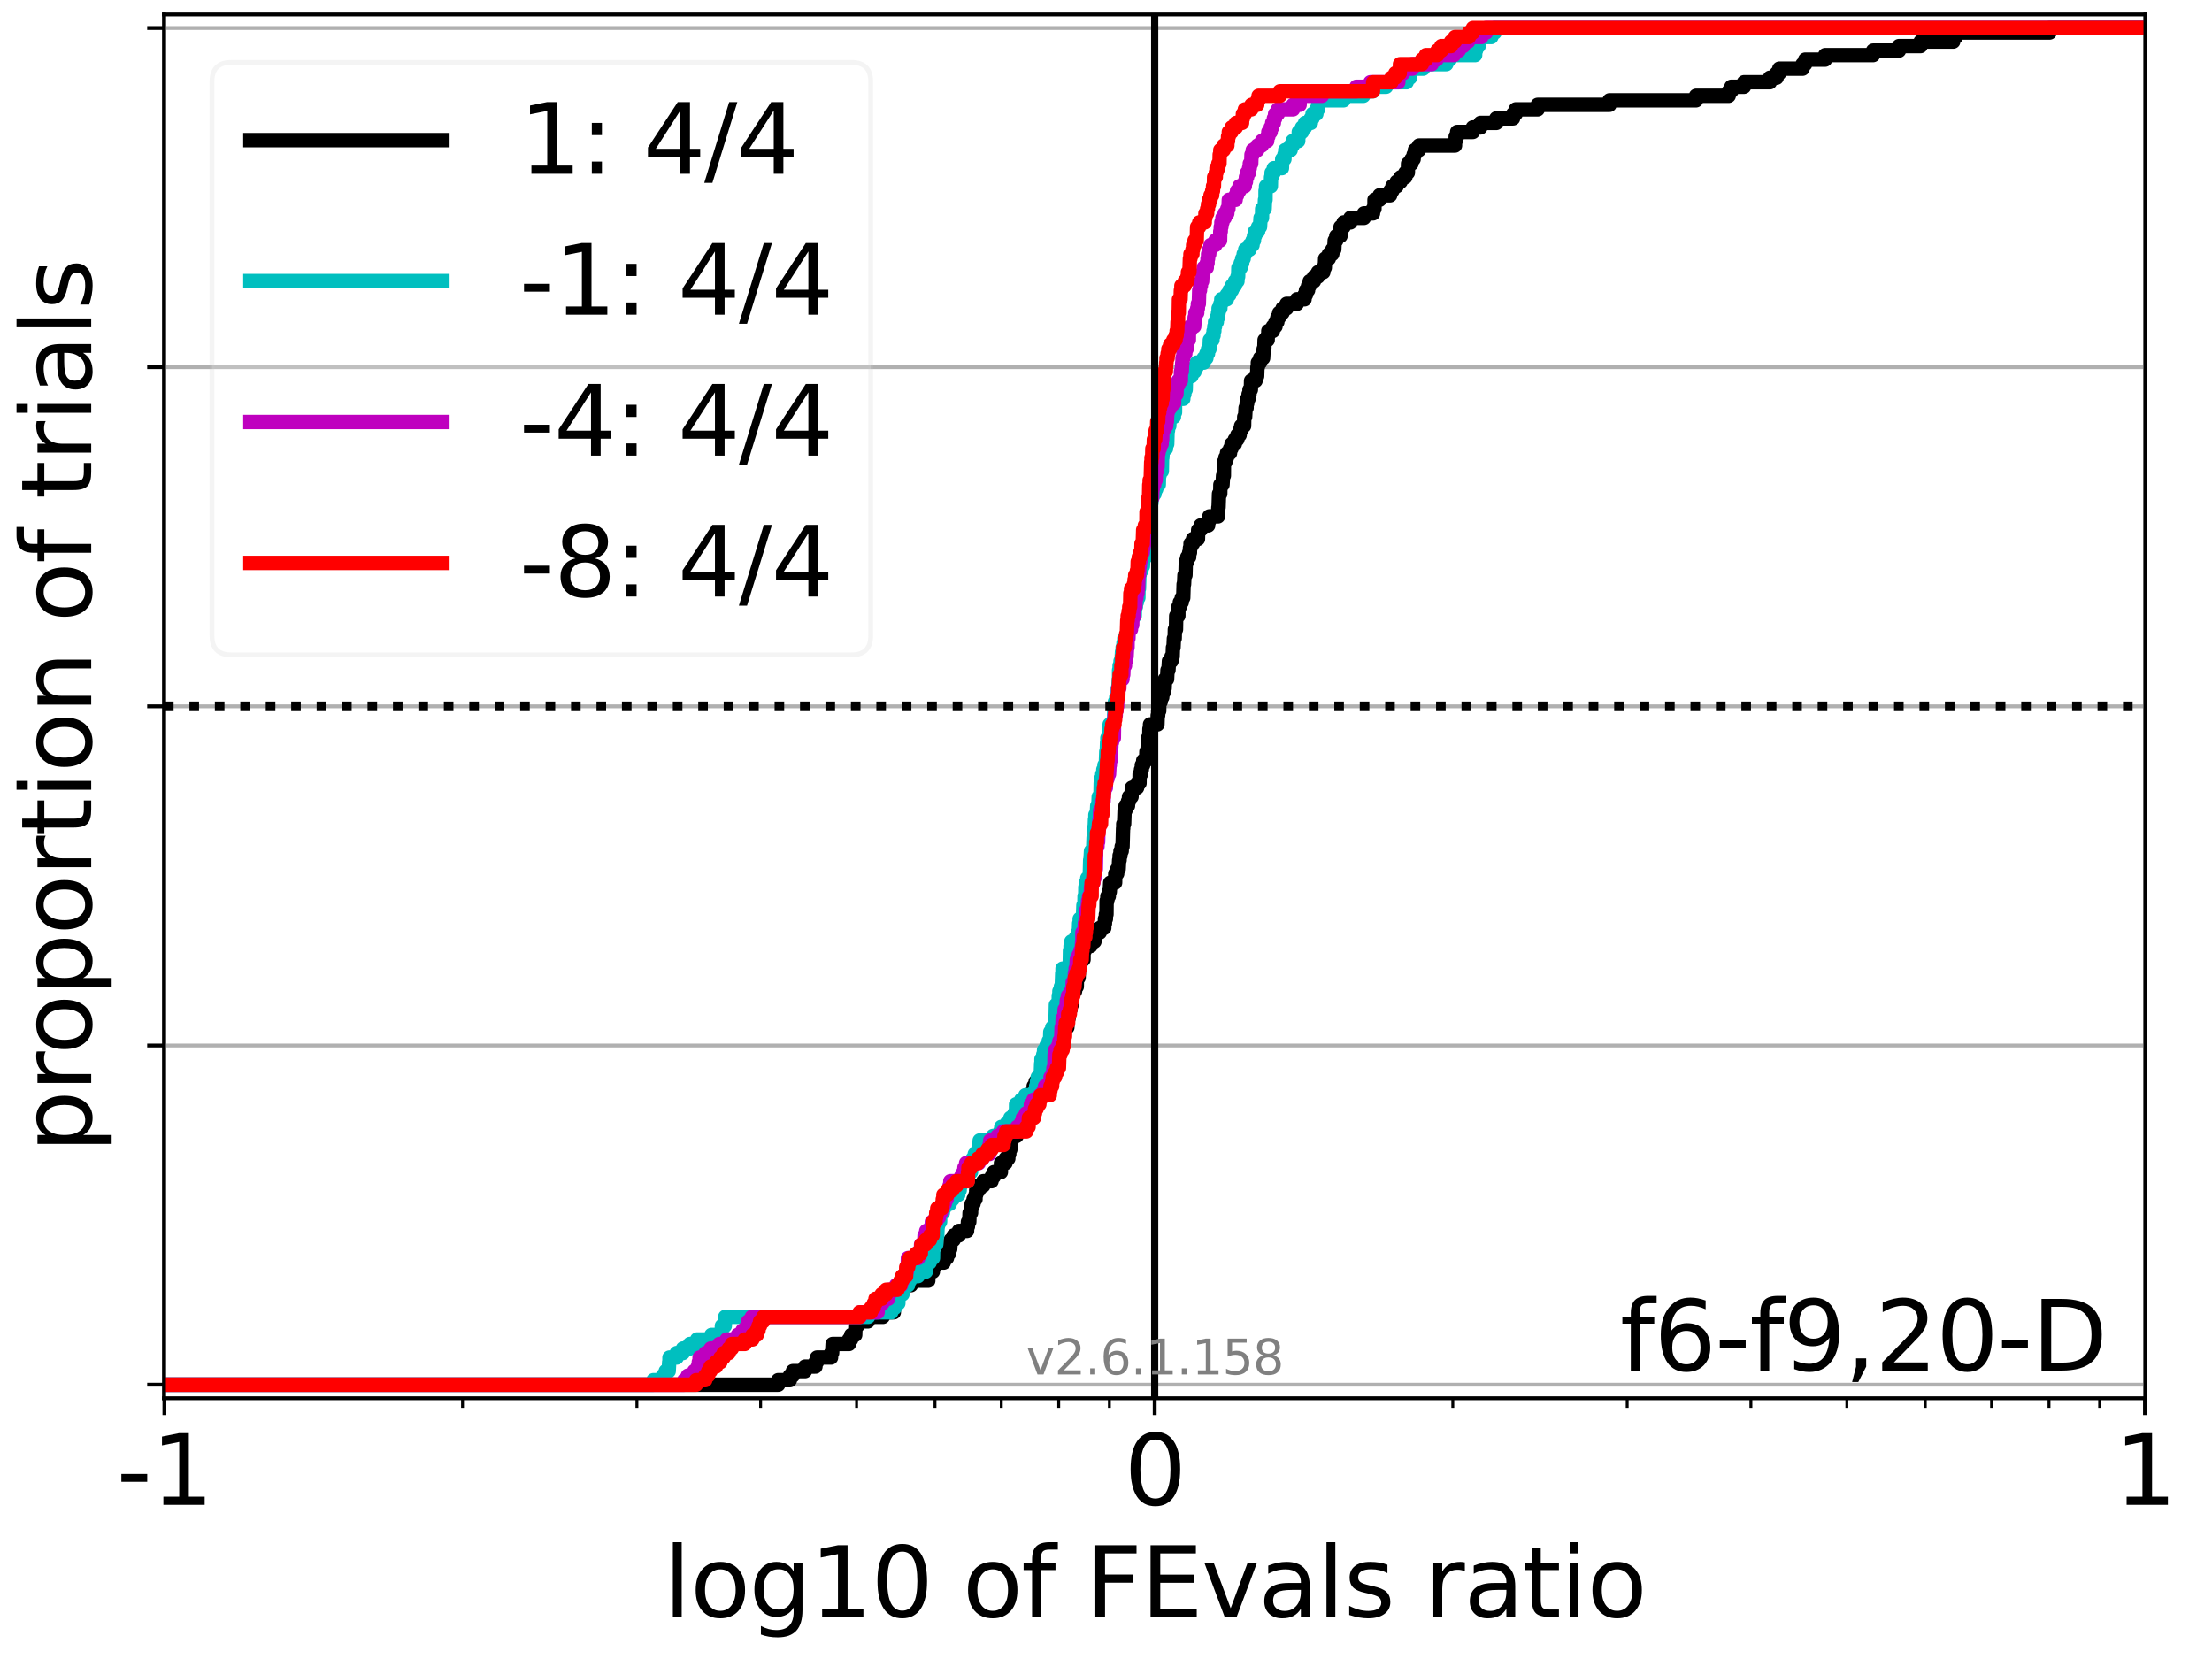<?xml version="1.0" encoding="utf-8" standalone="no"?>
<!DOCTYPE svg PUBLIC "-//W3C//DTD SVG 1.1//EN"
  "http://www.w3.org/Graphics/SVG/1.1/DTD/svg11.dtd">
<svg xmlns:xlink="http://www.w3.org/1999/xlink" width="460.8pt" height="345.6pt" viewBox="0 0 460.8 345.6" xmlns="http://www.w3.org/2000/svg" version="1.1">
 <defs>
  <style type="text/css">*{stroke-linejoin: round; stroke-linecap: butt}</style>
 </defs>
 <g id="figure_1">
  <g id="patch_1">
   <path d="M 0 345.6 
L 460.8 345.6 
L 460.8 0 
L 0 0 
z
" style="fill: #ffffff"/>
  </g>
  <g id="axes_1">
   <g id="patch_2">
    <path d="M 34.16 291.28 
L 446.924 291.28 
L 446.924 3 
L 34.16 3 
z
" style="fill: #ffffff"/>
   </g>
   <g id="matplotlib.axis_1">
    <g id="xtick_1">
     <g id="line2d_1">
      <path d="M 34.25 291.28 
L 34.25 3 
" clip-path="url(#p33efd3eb9f)" style="fill: none; stroke: #b0b0b0; stroke-width: 0.8; stroke-linecap: square"/>
     </g>
     <g id="line2d_2">
      <defs>
       <path id="mf4f3183c52" d="M 0 0 
L 0 3.5 
" style="stroke: #000000; stroke-width: 0.8"/>
      </defs>
      <g>
       <use xlink:href="#mf4f3183c52" x="34.25" y="291.28" style="stroke: #000000; stroke-width: 0.8"/>
      </g>
     </g>
     <g id="text_1">
      <!-- -1 -->
      <g transform="translate(24.279 313.477)scale(0.2 -0.2)">
       <defs>
        <path id="DejaVuSans-2d" d="M 313 2009 
L 1997 2009 
L 1997 1497 
L 313 1497 
L 313 2009 
z
" transform="scale(0.016)"/>
        <path id="DejaVuSans-31" d="M 794 531 
L 1825 531 
L 1825 4091 
L 703 3866 
L 703 4441 
L 1819 4666 
L 2450 4666 
L 2450 531 
L 3481 531 
L 3481 0 
L 794 0 
L 794 531 
z
" transform="scale(0.016)"/>
       </defs>
       <use xlink:href="#DejaVuSans-2d"/>
       <use xlink:href="#DejaVuSans-31" x="36.084"/>
      </g>
     </g>
    </g>
    <g id="xtick_2">
     <g id="line2d_3">
      <path d="M 240.542 291.28 
L 240.542 3 
" clip-path="url(#p33efd3eb9f)" style="fill: none; stroke: #b0b0b0; stroke-width: 0.8; stroke-linecap: square"/>
     </g>
     <g id="line2d_4">
      <g>
       <use xlink:href="#mf4f3183c52" x="240.542" y="291.28" style="stroke: #000000; stroke-width: 0.8"/>
      </g>
     </g>
     <g id="text_2">
      <!-- 0 -->
      <g transform="translate(234.18 313.477)scale(0.2 -0.2)">
       <defs>
        <path id="DejaVuSans-30" d="M 2034 4250 
Q 1547 4250 1301 3770 
Q 1056 3291 1056 2328 
Q 1056 1369 1301 889 
Q 1547 409 2034 409 
Q 2525 409 2770 889 
Q 3016 1369 3016 2328 
Q 3016 3291 2770 3770 
Q 2525 4250 2034 4250 
z
M 2034 4750 
Q 2819 4750 3233 4129 
Q 3647 3509 3647 2328 
Q 3647 1150 3233 529 
Q 2819 -91 2034 -91 
Q 1250 -91 836 529 
Q 422 1150 422 2328 
Q 422 3509 836 4129 
Q 1250 4750 2034 4750 
z
" transform="scale(0.016)"/>
       </defs>
       <use xlink:href="#DejaVuSans-30"/>
      </g>
     </g>
    </g>
    <g id="xtick_3">
     <g id="line2d_5">
      <path d="M 446.835 291.28 
L 446.835 3 
" clip-path="url(#p33efd3eb9f)" style="fill: none; stroke: #b0b0b0; stroke-width: 0.8; stroke-linecap: square"/>
     </g>
     <g id="line2d_6">
      <g>
       <use xlink:href="#mf4f3183c52" x="446.835" y="291.28" style="stroke: #000000; stroke-width: 0.8"/>
      </g>
     </g>
     <g id="text_3">
      <!-- 1 -->
      <g transform="translate(440.472 313.477)scale(0.2 -0.2)">
       <use xlink:href="#DejaVuSans-31"/>
      </g>
     </g>
    </g>
    <g id="xtick_4">
     <g id="line2d_7">
      <defs>
       <path id="me11799269e" d="M 0 0 
L 0 2 
" style="stroke: #000000; stroke-width: 0.6"/>
      </defs>
      <g>
       <use xlink:href="#me11799269e" x="96.35" y="291.28" style="stroke: #000000; stroke-width: 0.6"/>
      </g>
     </g>
    </g>
    <g id="xtick_5">
     <g id="line2d_8">
      <g>
       <use xlink:href="#me11799269e" x="132.676" y="291.28" style="stroke: #000000; stroke-width: 0.6"/>
      </g>
     </g>
    </g>
    <g id="xtick_6">
     <g id="line2d_9">
      <g>
       <use xlink:href="#me11799269e" x="158.45" y="291.28" style="stroke: #000000; stroke-width: 0.6"/>
      </g>
     </g>
    </g>
    <g id="xtick_7">
     <g id="line2d_10">
      <g>
       <use xlink:href="#me11799269e" x="178.442" y="291.28" style="stroke: #000000; stroke-width: 0.6"/>
      </g>
     </g>
    </g>
    <g id="xtick_8">
     <g id="line2d_11">
      <g>
       <use xlink:href="#me11799269e" x="194.776" y="291.28" style="stroke: #000000; stroke-width: 0.6"/>
      </g>
     </g>
    </g>
    <g id="xtick_9">
     <g id="line2d_12">
      <g>
       <use xlink:href="#me11799269e" x="208.587" y="291.28" style="stroke: #000000; stroke-width: 0.6"/>
      </g>
     </g>
    </g>
    <g id="xtick_10">
     <g id="line2d_13">
      <g>
       <use xlink:href="#me11799269e" x="220.55" y="291.28" style="stroke: #000000; stroke-width: 0.6"/>
      </g>
     </g>
    </g>
    <g id="xtick_11">
     <g id="line2d_14">
      <g>
       <use xlink:href="#me11799269e" x="231.103" y="291.28" style="stroke: #000000; stroke-width: 0.6"/>
      </g>
     </g>
    </g>
    <g id="xtick_12">
     <g id="line2d_15">
      <g>
       <use xlink:href="#me11799269e" x="302.643" y="291.28" style="stroke: #000000; stroke-width: 0.6"/>
      </g>
     </g>
    </g>
    <g id="xtick_13">
     <g id="line2d_16">
      <g>
       <use xlink:href="#me11799269e" x="338.969" y="291.28" style="stroke: #000000; stroke-width: 0.6"/>
      </g>
     </g>
    </g>
    <g id="xtick_14">
     <g id="line2d_17">
      <g>
       <use xlink:href="#me11799269e" x="364.743" y="291.28" style="stroke: #000000; stroke-width: 0.6"/>
      </g>
     </g>
    </g>
    <g id="xtick_15">
     <g id="line2d_18">
      <g>
       <use xlink:href="#me11799269e" x="384.735" y="291.28" style="stroke: #000000; stroke-width: 0.6"/>
      </g>
     </g>
    </g>
    <g id="xtick_16">
     <g id="line2d_19">
      <g>
       <use xlink:href="#me11799269e" x="401.069" y="291.28" style="stroke: #000000; stroke-width: 0.6"/>
      </g>
     </g>
    </g>
    <g id="xtick_17">
     <g id="line2d_20">
      <g>
       <use xlink:href="#me11799269e" x="414.88" y="291.28" style="stroke: #000000; stroke-width: 0.6"/>
      </g>
     </g>
    </g>
    <g id="xtick_18">
     <g id="line2d_21">
      <g>
       <use xlink:href="#me11799269e" x="426.843" y="291.28" style="stroke: #000000; stroke-width: 0.6"/>
      </g>
     </g>
    </g>
    <g id="xtick_19">
     <g id="line2d_22">
      <g>
       <use xlink:href="#me11799269e" x="437.395" y="291.28" style="stroke: #000000; stroke-width: 0.6"/>
      </g>
     </g>
    </g>
    <g id="text_4">
     <!-- log10 of FEvals ratio -->
     <g transform="translate(138.238 336.833)scale(0.2 -0.2)">
      <defs>
       <path id="DejaVuSans-6c" d="M 603 4863 
L 1178 4863 
L 1178 0 
L 603 0 
L 603 4863 
z
" transform="scale(0.016)"/>
       <path id="DejaVuSans-6f" d="M 1959 3097 
Q 1497 3097 1228 2736 
Q 959 2375 959 1747 
Q 959 1119 1226 758 
Q 1494 397 1959 397 
Q 2419 397 2687 759 
Q 2956 1122 2956 1747 
Q 2956 2369 2687 2733 
Q 2419 3097 1959 3097 
z
M 1959 3584 
Q 2709 3584 3137 3096 
Q 3566 2609 3566 1747 
Q 3566 888 3137 398 
Q 2709 -91 1959 -91 
Q 1206 -91 779 398 
Q 353 888 353 1747 
Q 353 2609 779 3096 
Q 1206 3584 1959 3584 
z
" transform="scale(0.016)"/>
       <path id="DejaVuSans-67" d="M 2906 1791 
Q 2906 2416 2648 2759 
Q 2391 3103 1925 3103 
Q 1463 3103 1205 2759 
Q 947 2416 947 1791 
Q 947 1169 1205 825 
Q 1463 481 1925 481 
Q 2391 481 2648 825 
Q 2906 1169 2906 1791 
z
M 3481 434 
Q 3481 -459 3084 -895 
Q 2688 -1331 1869 -1331 
Q 1566 -1331 1297 -1286 
Q 1028 -1241 775 -1147 
L 775 -588 
Q 1028 -725 1275 -790 
Q 1522 -856 1778 -856 
Q 2344 -856 2625 -561 
Q 2906 -266 2906 331 
L 2906 616 
Q 2728 306 2450 153 
Q 2172 0 1784 0 
Q 1141 0 747 490 
Q 353 981 353 1791 
Q 353 2603 747 3093 
Q 1141 3584 1784 3584 
Q 2172 3584 2450 3431 
Q 2728 3278 2906 2969 
L 2906 3500 
L 3481 3500 
L 3481 434 
z
" transform="scale(0.016)"/>
       <path id="DejaVuSans-20" transform="scale(0.016)"/>
       <path id="DejaVuSans-66" d="M 2375 4863 
L 2375 4384 
L 1825 4384 
Q 1516 4384 1395 4259 
Q 1275 4134 1275 3809 
L 1275 3500 
L 2222 3500 
L 2222 3053 
L 1275 3053 
L 1275 0 
L 697 0 
L 697 3053 
L 147 3053 
L 147 3500 
L 697 3500 
L 697 3744 
Q 697 4328 969 4595 
Q 1241 4863 1831 4863 
L 2375 4863 
z
" transform="scale(0.016)"/>
       <path id="DejaVuSans-46" d="M 628 4666 
L 3309 4666 
L 3309 4134 
L 1259 4134 
L 1259 2759 
L 3109 2759 
L 3109 2228 
L 1259 2228 
L 1259 0 
L 628 0 
L 628 4666 
z
" transform="scale(0.016)"/>
       <path id="DejaVuSans-45" d="M 628 4666 
L 3578 4666 
L 3578 4134 
L 1259 4134 
L 1259 2753 
L 3481 2753 
L 3481 2222 
L 1259 2222 
L 1259 531 
L 3634 531 
L 3634 0 
L 628 0 
L 628 4666 
z
" transform="scale(0.016)"/>
       <path id="DejaVuSans-76" d="M 191 3500 
L 800 3500 
L 1894 563 
L 2988 3500 
L 3597 3500 
L 2284 0 
L 1503 0 
L 191 3500 
z
" transform="scale(0.016)"/>
       <path id="DejaVuSans-61" d="M 2194 1759 
Q 1497 1759 1228 1600 
Q 959 1441 959 1056 
Q 959 750 1161 570 
Q 1363 391 1709 391 
Q 2188 391 2477 730 
Q 2766 1069 2766 1631 
L 2766 1759 
L 2194 1759 
z
M 3341 1997 
L 3341 0 
L 2766 0 
L 2766 531 
Q 2569 213 2275 61 
Q 1981 -91 1556 -91 
Q 1019 -91 701 211 
Q 384 513 384 1019 
Q 384 1609 779 1909 
Q 1175 2209 1959 2209 
L 2766 2209 
L 2766 2266 
Q 2766 2663 2505 2880 
Q 2244 3097 1772 3097 
Q 1472 3097 1187 3025 
Q 903 2953 641 2809 
L 641 3341 
Q 956 3463 1253 3523 
Q 1550 3584 1831 3584 
Q 2591 3584 2966 3190 
Q 3341 2797 3341 1997 
z
" transform="scale(0.016)"/>
       <path id="DejaVuSans-73" d="M 2834 3397 
L 2834 2853 
Q 2591 2978 2328 3040 
Q 2066 3103 1784 3103 
Q 1356 3103 1142 2972 
Q 928 2841 928 2578 
Q 928 2378 1081 2264 
Q 1234 2150 1697 2047 
L 1894 2003 
Q 2506 1872 2764 1633 
Q 3022 1394 3022 966 
Q 3022 478 2636 193 
Q 2250 -91 1575 -91 
Q 1294 -91 989 -36 
Q 684 19 347 128 
L 347 722 
Q 666 556 975 473 
Q 1284 391 1588 391 
Q 1994 391 2212 530 
Q 2431 669 2431 922 
Q 2431 1156 2273 1281 
Q 2116 1406 1581 1522 
L 1381 1569 
Q 847 1681 609 1914 
Q 372 2147 372 2553 
Q 372 3047 722 3315 
Q 1072 3584 1716 3584 
Q 2034 3584 2315 3537 
Q 2597 3491 2834 3397 
z
" transform="scale(0.016)"/>
       <path id="DejaVuSans-72" d="M 2631 2963 
Q 2534 3019 2420 3045 
Q 2306 3072 2169 3072 
Q 1681 3072 1420 2755 
Q 1159 2438 1159 1844 
L 1159 0 
L 581 0 
L 581 3500 
L 1159 3500 
L 1159 2956 
Q 1341 3275 1631 3429 
Q 1922 3584 2338 3584 
Q 2397 3584 2469 3576 
Q 2541 3569 2628 3553 
L 2631 2963 
z
" transform="scale(0.016)"/>
       <path id="DejaVuSans-74" d="M 1172 4494 
L 1172 3500 
L 2356 3500 
L 2356 3053 
L 1172 3053 
L 1172 1153 
Q 1172 725 1289 603 
Q 1406 481 1766 481 
L 2356 481 
L 2356 0 
L 1766 0 
Q 1100 0 847 248 
Q 594 497 594 1153 
L 594 3053 
L 172 3053 
L 172 3500 
L 594 3500 
L 594 4494 
L 1172 4494 
z
" transform="scale(0.016)"/>
       <path id="DejaVuSans-69" d="M 603 3500 
L 1178 3500 
L 1178 0 
L 603 0 
L 603 3500 
z
M 603 4863 
L 1178 4863 
L 1178 4134 
L 603 4134 
L 603 4863 
z
" transform="scale(0.016)"/>
      </defs>
      <use xlink:href="#DejaVuSans-6c"/>
      <use xlink:href="#DejaVuSans-6f" x="27.783"/>
      <use xlink:href="#DejaVuSans-67" x="88.965"/>
      <use xlink:href="#DejaVuSans-31" x="152.441"/>
      <use xlink:href="#DejaVuSans-30" x="216.064"/>
      <use xlink:href="#DejaVuSans-20" x="279.688"/>
      <use xlink:href="#DejaVuSans-6f" x="311.475"/>
      <use xlink:href="#DejaVuSans-66" x="372.656"/>
      <use xlink:href="#DejaVuSans-20" x="407.861"/>
      <use xlink:href="#DejaVuSans-46" x="439.648"/>
      <use xlink:href="#DejaVuSans-45" x="497.168"/>
      <use xlink:href="#DejaVuSans-76" x="560.352"/>
      <use xlink:href="#DejaVuSans-61" x="619.531"/>
      <use xlink:href="#DejaVuSans-6c" x="680.811"/>
      <use xlink:href="#DejaVuSans-73" x="708.594"/>
      <use xlink:href="#DejaVuSans-20" x="760.693"/>
      <use xlink:href="#DejaVuSans-72" x="792.48"/>
      <use xlink:href="#DejaVuSans-61" x="833.594"/>
      <use xlink:href="#DejaVuSans-74" x="894.873"/>
      <use xlink:href="#DejaVuSans-69" x="934.082"/>
      <use xlink:href="#DejaVuSans-6f" x="961.865"/>
     </g>
    </g>
   </g>
   <g id="matplotlib.axis_2">
    <g id="ytick_1">
     <g id="line2d_23">
      <path d="M 34.16 288.454 
L 446.924 288.454 
" clip-path="url(#p33efd3eb9f)" style="fill: none; stroke: #b0b0b0; stroke-width: 0.8; stroke-linecap: square"/>
     </g>
     <g id="line2d_24">
      <defs>
       <path id="mc304229ed3" d="M 0 0 
L -3.5 0 
" style="stroke: #000000; stroke-width: 0.8"/>
      </defs>
      <g>
       <use xlink:href="#mc304229ed3" x="34.16" y="288.454" style="stroke: #000000; stroke-width: 0.8"/>
      </g>
     </g>
    </g>
    <g id="ytick_2">
     <g id="line2d_25">
      <path d="M 34.16 217.797 
L 446.924 217.797 
" clip-path="url(#p33efd3eb9f)" style="fill: none; stroke: #b0b0b0; stroke-width: 0.8; stroke-linecap: square"/>
     </g>
     <g id="line2d_26">
      <g>
       <use xlink:href="#mc304229ed3" x="34.16" y="217.797" style="stroke: #000000; stroke-width: 0.8"/>
      </g>
     </g>
    </g>
    <g id="ytick_3">
     <g id="line2d_27">
      <path d="M 34.16 147.14 
L 446.924 147.14 
" clip-path="url(#p33efd3eb9f)" style="fill: none; stroke: #b0b0b0; stroke-width: 0.8; stroke-linecap: square"/>
     </g>
     <g id="line2d_28">
      <g>
       <use xlink:href="#mc304229ed3" x="34.16" y="147.14" style="stroke: #000000; stroke-width: 0.8"/>
      </g>
     </g>
    </g>
    <g id="ytick_4">
     <g id="line2d_29">
      <path d="M 34.16 76.483 
L 446.924 76.483 
" clip-path="url(#p33efd3eb9f)" style="fill: none; stroke: #b0b0b0; stroke-width: 0.8; stroke-linecap: square"/>
     </g>
     <g id="line2d_30">
      <g>
       <use xlink:href="#mc304229ed3" x="34.16" y="76.483" style="stroke: #000000; stroke-width: 0.8"/>
      </g>
     </g>
    </g>
    <g id="ytick_5">
     <g id="line2d_31">
      <path d="M 34.16 5.826 
L 446.924 5.826 
" clip-path="url(#p33efd3eb9f)" style="fill: none; stroke: #b0b0b0; stroke-width: 0.8; stroke-linecap: square"/>
     </g>
     <g id="line2d_32">
      <g>
       <use xlink:href="#mc304229ed3" x="34.16" y="5.826" style="stroke: #000000; stroke-width: 0.8"/>
      </g>
     </g>
    </g>
    <g id="text_5">
     <!-- proportion of trials -->
     <g transform="translate(19.001 240.146)rotate(-90)scale(0.2 -0.2)">
      <defs>
       <path id="DejaVuSans-70" d="M 1159 525 
L 1159 -1331 
L 581 -1331 
L 581 3500 
L 1159 3500 
L 1159 2969 
Q 1341 3281 1617 3432 
Q 1894 3584 2278 3584 
Q 2916 3584 3314 3078 
Q 3713 2572 3713 1747 
Q 3713 922 3314 415 
Q 2916 -91 2278 -91 
Q 1894 -91 1617 61 
Q 1341 213 1159 525 
z
M 3116 1747 
Q 3116 2381 2855 2742 
Q 2594 3103 2138 3103 
Q 1681 3103 1420 2742 
Q 1159 2381 1159 1747 
Q 1159 1113 1420 752 
Q 1681 391 2138 391 
Q 2594 391 2855 752 
Q 3116 1113 3116 1747 
z
" transform="scale(0.016)"/>
       <path id="DejaVuSans-6e" d="M 3513 2113 
L 3513 0 
L 2938 0 
L 2938 2094 
Q 2938 2591 2744 2837 
Q 2550 3084 2163 3084 
Q 1697 3084 1428 2787 
Q 1159 2491 1159 1978 
L 1159 0 
L 581 0 
L 581 3500 
L 1159 3500 
L 1159 2956 
Q 1366 3272 1645 3428 
Q 1925 3584 2291 3584 
Q 2894 3584 3203 3211 
Q 3513 2838 3513 2113 
z
" transform="scale(0.016)"/>
      </defs>
      <use xlink:href="#DejaVuSans-70"/>
      <use xlink:href="#DejaVuSans-72" x="63.477"/>
      <use xlink:href="#DejaVuSans-6f" x="102.34"/>
      <use xlink:href="#DejaVuSans-70" x="163.521"/>
      <use xlink:href="#DejaVuSans-6f" x="226.998"/>
      <use xlink:href="#DejaVuSans-72" x="288.18"/>
      <use xlink:href="#DejaVuSans-74" x="329.293"/>
      <use xlink:href="#DejaVuSans-69" x="368.502"/>
      <use xlink:href="#DejaVuSans-6f" x="396.285"/>
      <use xlink:href="#DejaVuSans-6e" x="457.467"/>
      <use xlink:href="#DejaVuSans-20" x="520.846"/>
      <use xlink:href="#DejaVuSans-6f" x="552.633"/>
      <use xlink:href="#DejaVuSans-66" x="613.814"/>
      <use xlink:href="#DejaVuSans-20" x="649.02"/>
      <use xlink:href="#DejaVuSans-74" x="680.807"/>
      <use xlink:href="#DejaVuSans-72" x="720.016"/>
      <use xlink:href="#DejaVuSans-69" x="761.129"/>
      <use xlink:href="#DejaVuSans-61" x="788.912"/>
      <use xlink:href="#DejaVuSans-6c" x="850.191"/>
      <use xlink:href="#DejaVuSans-73" x="877.975"/>
     </g>
    </g>
   </g>
   <g id="line2d_33">
    <path d="M 34.16 288.454 
L 162.117 288.454 
L 162.117 287.512 
L 164.55 287.512 
L 164.55 286.57 
L 165.171 286.57 
L 165.171 285.627 
L 167.694 285.627 
L 167.694 284.685 
L 169.874 284.685 
L 169.874 283.743 
L 170.196 283.743 
L 170.196 282.801 
L 173.124 282.801 
L 173.124 281.859 
L 173.349 281.859 
L 173.445 279.975 
L 176.859 279.975 
L 176.859 279.033 
L 177.32 279.033 
L 177.32 278.091 
L 178.157 278.091 
L 178.207 276.207 
L 178.616 276.207 
L 178.616 275.264 
L 180.808 275.264 
L 180.808 274.322 
L 183.919 274.322 
L 183.919 273.38 
L 186.201 273.38 
L 186.262 270.554 
L 186.352 270.554 
L 186.352 269.612 
L 187.183 269.612 
L 187.183 268.67 
L 188.213 268.67 
L 188.213 267.728 
L 189.767 267.728 
L 189.767 266.786 
L 193.373 266.786 
L 193.399 264.901 
L 194.34 264.901 
L 194.34 263.959 
L 194.646 263.959 
L 194.646 263.017 
L 196.596 263.017 
L 196.596 262.075 
L 197.266 262.075 
L 197.266 261.133 
L 197.721 261.133 
L 197.721 260.191 
L 197.946 260.191 
L 198.042 258.307 
L 198.656 258.307 
L 198.656 257.365 
L 199.751 257.365 
L 199.751 256.423 
L 201.455 256.423 
L 201.455 255.481 
L 201.635 255.481 
L 201.635 254.538 
L 201.917 254.538 
L 201.98 252.654 
L 202.296 252.654 
L 202.296 251.712 
L 202.411 251.712 
L 202.411 250.77 
L 202.803 250.77 
L 202.803 249.828 
L 203.213 249.828 
L 203.213 248.886 
L 203.353 248.886 
L 203.353 247.944 
L 203.908 247.944 
L 203.908 247.002 
L 204.841 247.002 
L 204.841 246.06 
L 206.55 246.06 
L 206.55 245.118 
L 207.039 245.118 
L 207.039 244.175 
L 208.507 244.175 
L 208.516 242.291 
L 209.471 242.291 
L 209.471 241.349 
L 210.051 241.349 
L 210.051 240.407 
L 210.25 240.407 
L 210.25 239.465 
L 210.475 239.465 
L 210.571 237.581 
L 210.797 237.581 
L 210.797 236.639 
L 211.779 236.639 
L 211.779 235.697 
L 211.979 235.697 
L 211.979 234.755 
L 212.615 234.755 
L 212.615 233.812 
L 212.779 233.812 
L 212.779 232.87 
L 212.912 232.87 
L 212.912 231.928 
L 213.45 231.928 
L 213.45 230.986 
L 213.985 230.986 
L 213.985 230.044 
L 214.446 230.044 
L 214.446 229.102 
L 214.795 229.102 
L 214.795 228.16 
L 215.118 228.16 
L 215.118 227.218 
L 215.333 227.218 
L 215.333 226.276 
L 215.742 226.276 
L 215.742 225.334 
L 217.028 225.334 
L 217.028 224.392 
L 217.661 224.392 
L 217.661 223.449 
L 217.97 223.449 
L 217.995 221.565 
L 218.292 221.565 
L 218.292 220.623 
L 218.794 220.623 
L 218.794 219.681 
L 219.46 219.681 
L 219.537 217.797 
L 220.419 217.797 
L 220.419 216.855 
L 221.045 216.855 
L 221.09 214.971 
L 221.201 214.971 
L 221.201 214.028 
L 222.347 214.028 
L 222.425 212.144 
L 222.604 212.144 
L 222.604 211.202 
L 222.733 211.202 
L 222.733 210.26 
L 223.018 210.26 
L 223.018 209.318 
L 223.253 209.318 
L 223.327 206.492 
L 223.951 206.492 
L 223.951 205.55 
L 224.309 205.55 
L 224.347 203.665 
L 224.691 203.665 
L 224.784 201.781 
L 224.858 201.781 
L 224.858 200.839 
L 225.106 200.839 
L 225.106 199.897 
L 225.715 199.897 
L 225.73 198.013 
L 225.999 198.013 
L 225.999 197.071 
L 227.176 197.071 
L 227.176 196.129 
L 228.002 196.129 
L 228.1 194.245 
L 229.104 194.245 
L 229.104 193.302 
L 230.038 193.302 
L 230.038 192.36 
L 230.181 192.36 
L 230.181 191.418 
L 230.373 191.418 
L 230.373 190.476 
L 230.499 190.476 
L 230.525 187.65 
L 230.684 187.65 
L 230.684 186.708 
L 230.985 186.708 
L 230.985 185.766 
L 231.184 185.766 
L 231.273 183.882 
L 232.301 183.882 
L 232.33 181.997 
L 232.733 181.997 
L 232.733 181.055 
L 233.035 181.055 
L 233.135 179.171 
L 233.234 179.171 
L 233.234 178.229 
L 233.418 178.229 
L 233.418 177.287 
L 233.669 177.287 
L 233.669 176.345 
L 233.845 176.345 
L 233.952 172.576 
L 233.99 172.576 
L 233.99 171.634 
L 234.177 171.634 
L 234.273 168.808 
L 234.476 168.808 
L 234.476 167.866 
L 234.978 167.866 
L 234.978 166.924 
L 235.192 166.924 
L 235.192 165.982 
L 235.718 165.982 
L 235.782 164.098 
L 236.877 164.098 
L 236.877 163.156 
L 237.384 163.156 
L 237.403 161.271 
L 237.687 161.271 
L 237.687 160.329 
L 237.865 160.329 
L 237.865 159.387 
L 238.149 159.387 
L 238.149 158.445 
L 238.751 158.445 
L 238.819 156.561 
L 239.035 156.561 
L 239.121 154.677 
L 239.161 154.677 
L 239.161 153.735 
L 239.417 153.735 
L 239.444 151.85 
L 239.568 151.85 
L 239.568 150.908 
L 241.116 150.908 
L 241.172 149.024 
L 241.262 149.024 
L 241.262 148.082 
L 241.485 148.082 
L 241.491 146.198 
L 241.792 146.198 
L 241.792 145.256 
L 242.116 145.256 
L 242.116 144.314 
L 242.38 144.314 
L 242.38 143.372 
L 242.617 143.372 
L 242.682 141.487 
L 243.124 141.487 
L 243.212 139.603 
L 243.412 139.603 
L 243.514 137.719 
L 244.044 137.719 
L 244.044 136.777 
L 244.283 136.777 
L 244.346 134.893 
L 244.464 134.893 
L 244.545 133.009 
L 244.71 133.009 
L 244.747 131.124 
L 244.977 131.124 
L 245.024 128.298 
L 245.473 128.298 
L 245.479 126.414 
L 245.775 126.414 
L 245.775 125.472 
L 246.183 125.472 
L 246.183 124.53 
L 246.485 124.53 
L 246.57 121.704 
L 246.659 121.704 
L 246.745 119.819 
L 246.952 119.819 
L 247.029 116.993 
L 247.329 116.993 
L 247.329 116.051 
L 247.727 116.051 
L 247.727 115.109 
L 247.885 115.109 
L 247.885 114.167 
L 248.011 114.167 
L 248.011 113.225 
L 248.521 113.225 
L 248.521 112.283 
L 249.556 112.283 
L 249.601 110.398 
L 250.12 110.398 
L 250.12 109.456 
L 251.685 109.456 
L 251.685 108.514 
L 251.923 108.514 
L 251.923 107.572 
L 253.734 107.572 
L 253.807 105.688 
L 253.851 105.688 
L 253.943 102.862 
L 254.201 102.862 
L 254.227 100.978 
L 254.675 100.978 
L 254.784 99.093 
L 254.954 99.093 
L 254.977 96.267 
L 255.276 96.267 
L 255.276 95.325 
L 255.6 95.325 
L 255.6 94.383 
L 256.239 94.383 
L 256.239 93.441 
L 256.545 93.441 
L 256.545 92.499 
L 257.241 92.499 
L 257.241 91.557 
L 257.76 91.557 
L 257.76 90.615 
L 258.246 90.615 
L 258.246 89.672 
L 258.548 89.672 
L 258.548 88.73 
L 259.169 88.73 
L 259.201 86.846 
L 259.383 86.846 
L 259.484 84.962 
L 259.688 84.962 
L 259.688 84.02 
L 259.821 84.02 
L 259.821 83.078 
L 260.102 83.078 
L 260.102 82.136 
L 260.295 82.136 
L 260.295 81.194 
L 260.579 81.194 
L 260.621 79.309 
L 261.563 79.309 
L 261.563 78.367 
L 261.885 78.367 
L 261.943 76.483 
L 262.031 76.483 
L 262.031 75.541 
L 262.492 75.541 
L 262.492 74.599 
L 263.136 74.599 
L 263.24 72.715 
L 263.382 72.715 
L 263.438 70.831 
L 264.081 70.831 
L 264.081 69.888 
L 264.214 69.888 
L 264.214 68.946 
L 265.168 68.946 
L 265.168 68.004 
L 265.711 68.004 
L 265.711 67.062 
L 266.101 67.062 
L 266.101 66.12 
L 266.475 66.12 
L 266.475 65.178 
L 267.184 65.178 
L 267.184 64.236 
L 268.029 64.236 
L 268.029 63.294 
L 270.167 63.294 
L 270.167 62.352 
L 271.757 62.352 
L 271.757 61.41 
L 272.058 61.41 
L 272.058 60.468 
L 272.497 60.468 
L 272.497 59.525 
L 272.839 59.525 
L 272.839 58.583 
L 273.728 58.583 
L 273.728 57.641 
L 274.56 57.641 
L 274.56 56.699 
L 275.676 56.699 
L 275.676 55.757 
L 275.976 55.757 
L 276.058 53.873 
L 276.821 53.873 
L 276.821 52.931 
L 277.531 52.931 
L 277.531 51.989 
L 277.951 51.989 
L 278.041 50.105 
L 278.375 50.105 
L 278.375 49.162 
L 279.248 49.162 
L 279.253 47.278 
L 279.903 47.278 
L 279.903 46.336 
L 281.303 46.336 
L 281.303 45.394 
L 284.137 45.394 
L 284.137 44.452 
L 286.023 44.452 
L 286.023 43.51 
L 286.322 43.51 
L 286.335 41.626 
L 287.389 41.626 
L 287.389 40.684 
L 289.594 40.684 
L 289.594 39.742 
L 290.061 39.742 
L 290.061 38.799 
L 290.95 38.799 
L 290.95 37.857 
L 291.782 37.857 
L 291.782 36.915 
L 292.758 36.915 
L 292.758 35.973 
L 293.28 35.973 
L 293.324 34.089 
L 294.043 34.089 
L 294.043 33.147 
L 294.484 33.147 
L 294.484 32.205 
L 294.753 32.205 
L 294.753 31.263 
L 295.597 31.263 
L 295.597 30.321 
L 303.104 30.321 
L 303.104 29.379 
L 303.245 29.379 
L 303.245 28.436 
L 303.544 28.436 
L 303.544 27.494 
L 306.816 27.494 
L 306.816 26.552 
L 308.399 26.552 
L 308.399 25.61 
L 311.706 25.61 
L 311.706 24.668 
L 315.2 24.668 
L 315.2 23.726 
L 315.751 23.726 
L 315.751 22.784 
L 320.326 22.784 
L 320.326 21.842 
L 335.29 21.842 
L 335.29 20.9 
L 353.32 20.9 
L 353.32 19.958 
L 360.122 19.958 
L 360.122 19.016 
L 360.673 19.016 
L 360.673 18.073 
L 363.309 18.073 
L 363.309 17.131 
L 368.707 17.131 
L 368.707 16.189 
L 370.111 16.189 
L 370.111 15.247 
L 370.662 15.247 
L 370.662 14.305 
L 375.508 14.305 
L 375.508 13.363 
L 376.059 13.363 
L 376.059 12.421 
L 380.211 12.421 
L 380.211 11.479 
L 390.2 11.479 
L 390.2 10.537 
L 395.598 10.537 
L 395.598 9.595 
L 400.088 9.595 
L 400.088 8.653 
L 406.89 8.653 
L 406.89 7.71 
L 407.441 7.71 
L 407.441 6.768 
L 426.979 6.768 
L 426.979 5.826 
L 446.924 5.826 
L 446.924 5.826 
" clip-path="url(#p33efd3eb9f)" style="fill: none; stroke: #000000; stroke-width: 3; stroke-linecap: square"/>
   </g>
   <g id="line2d_34">
    <path clip-path="url(#p33efd3eb9f)" style="fill: none; stroke: #000000; stroke-width: 3; stroke-linecap: square"/>
   </g>
   <g id="line2d_35">
    <path d="M 34.16 288.454 
L 136.12 288.454 
L 136.12 287.512 
L 138.09 287.512 
L 138.09 286.57 
L 138.685 286.57 
L 138.685 285.627 
L 139.303 285.627 
L 139.405 283.743 
L 139.467 283.743 
L 139.467 282.801 
L 140.97 282.801 
L 140.97 281.859 
L 142.277 281.859 
L 142.277 280.917 
L 143.715 280.917 
L 143.715 279.975 
L 145.226 279.975 
L 145.226 279.033 
L 148.205 279.033 
L 148.205 278.091 
L 150.238 278.091 
L 150.238 277.149 
L 150.383 277.149 
L 150.383 276.207 
L 150.986 276.207 
L 151.082 274.322 
L 180.852 274.322 
L 180.852 273.38 
L 185.665 273.38 
L 185.665 272.438 
L 186.417 272.438 
L 186.417 271.496 
L 187.14 271.496 
L 187.17 269.612 
L 188.004 269.612 
L 188.096 267.728 
L 189.168 267.728 
L 189.168 266.786 
L 189.549 266.786 
L 189.549 265.844 
L 191.222 265.844 
L 191.222 264.901 
L 192.864 264.901 
L 192.91 263.017 
L 193.661 263.017 
L 193.661 262.075 
L 194.362 262.075 
L 194.414 259.249 
L 195.038 259.249 
L 195.114 257.365 
L 195.248 257.365 
L 195.314 255.481 
L 195.387 255.481 
L 195.387 254.538 
L 195.837 254.538 
L 195.866 252.654 
L 196.413 252.654 
L 196.413 251.712 
L 196.7 251.712 
L 196.7 250.77 
L 197.865 250.77 
L 197.865 249.828 
L 198.466 249.828 
L 198.466 248.886 
L 199.63 248.886 
L 199.63 247.944 
L 199.919 247.944 
L 199.919 247.002 
L 200.109 247.002 
L 200.109 246.06 
L 201.561 246.06 
L 201.579 244.175 
L 202.282 244.175 
L 202.282 243.233 
L 202.558 243.233 
L 202.632 241.349 
L 203.062 241.349 
L 203.062 240.407 
L 203.735 240.407 
L 203.735 239.465 
L 204.01 239.465 
L 204.084 237.581 
L 206.875 237.581 
L 206.875 236.639 
L 208.327 236.639 
L 208.327 235.697 
L 208.582 235.697 
L 208.582 234.755 
L 209.843 234.755 
L 209.843 233.812 
L 210.482 233.812 
L 210.482 232.87 
L 211.326 232.87 
L 211.326 231.928 
L 211.641 231.928 
L 211.668 230.044 
L 212.734 230.044 
L 212.734 229.102 
L 213.61 229.102 
L 213.61 228.16 
L 215.58 228.16 
L 215.58 227.218 
L 215.848 227.218 
L 215.848 226.276 
L 216.016 226.276 
L 216.016 225.334 
L 216.174 225.334 
L 216.174 224.392 
L 216.792 224.392 
L 216.895 221.565 
L 216.956 221.565 
L 216.956 220.623 
L 217.331 220.623 
L 217.331 219.681 
L 217.499 219.681 
L 217.499 218.739 
L 217.998 218.739 
L 217.998 217.797 
L 218.46 217.797 
L 218.46 216.855 
L 218.746 216.855 
L 218.798 214.971 
L 219.208 214.971 
L 219.208 214.028 
L 219.766 214.028 
L 219.777 212.144 
L 219.905 212.144 
L 219.968 209.318 
L 220.537 209.318 
L 220.563 207.434 
L 220.691 207.434 
L 220.691 206.492 
L 220.998 206.492 
L 220.998 205.55 
L 221.181 205.55 
L 221.283 202.723 
L 221.345 202.723 
L 221.345 201.781 
L 222.715 201.781 
L 222.715 200.839 
L 222.848 200.839 
L 222.896 198.013 
L 223.018 198.013 
L 223.018 197.071 
L 223.182 197.071 
L 223.182 196.129 
L 224.155 196.129 
L 224.155 195.187 
L 224.531 195.187 
L 224.531 194.245 
L 224.751 194.245 
L 224.808 192.36 
L 224.918 192.36 
L 224.918 191.418 
L 225.593 191.418 
L 225.694 188.592 
L 225.91 188.592 
L 225.936 186.708 
L 226.078 186.708 
L 226.104 184.824 
L 226.211 184.824 
L 226.211 183.882 
L 226.501 183.882 
L 226.501 182.939 
L 227.002 182.939 
L 227.104 179.171 
L 227.17 179.171 
L 227.276 177.287 
L 227.713 177.287 
L 227.816 174.461 
L 227.873 174.461 
L 227.877 172.576 
L 228.041 172.576 
L 228.111 170.692 
L 228.19 170.692 
L 228.19 169.75 
L 228.475 169.75 
L 228.571 167.866 
L 228.801 167.866 
L 228.879 165.982 
L 229.246 165.982 
L 229.297 163.156 
L 229.381 163.156 
L 229.381 162.213 
L 229.621 162.213 
L 229.621 161.271 
L 229.841 161.271 
L 229.841 160.329 
L 230.083 160.329 
L 230.083 159.387 
L 230.363 159.387 
L 230.459 156.561 
L 230.561 156.561 
L 230.623 154.677 
L 230.687 154.677 
L 230.687 153.735 
L 231.096 153.735 
L 231.16 150.908 
L 231.96 150.908 
L 231.96 149.966 
L 232.116 149.966 
L 232.126 147.14 
L 232.261 147.14 
L 232.261 146.198 
L 232.535 146.198 
L 232.535 145.256 
L 232.803 145.256 
L 232.864 143.372 
L 232.96 143.372 
L 233.067 141.487 
L 233.114 141.487 
L 233.124 139.603 
L 233.235 139.603 
L 233.235 138.661 
L 233.433 138.661 
L 233.433 137.719 
L 233.636 137.719 
L 233.734 135.835 
L 233.864 135.835 
L 233.864 134.893 
L 234.046 134.893 
L 234.046 133.951 
L 234.214 133.951 
L 234.214 133.009 
L 234.806 133.009 
L 234.87 131.124 
L 234.974 131.124 
L 234.974 130.182 
L 235.178 130.182 
L 235.178 129.24 
L 235.567 129.24 
L 235.567 128.298 
L 236.382 128.298 
L 236.427 126.414 
L 236.615 126.414 
L 236.615 125.472 
L 236.82 125.472 
L 236.82 124.53 
L 237.143 124.53 
L 237.164 122.646 
L 237.265 122.646 
L 237.349 119.819 
L 237.406 119.819 
L 237.406 118.877 
L 237.782 118.877 
L 237.782 117.935 
L 238.1 117.935 
L 238.166 116.051 
L 238.649 116.051 
L 238.649 115.109 
L 238.794 115.109 
L 238.853 112.283 
L 238.994 112.283 
L 239.076 110.398 
L 239.27 110.398 
L 239.361 107.572 
L 239.397 107.572 
L 239.493 105.688 
L 239.687 105.688 
L 239.687 104.746 
L 239.869 104.746 
L 239.869 103.804 
L 240.037 103.804 
L 240.037 102.862 
L 240.525 102.862 
L 240.525 101.92 
L 240.852 101.92 
L 240.852 100.978 
L 241.394 100.978 
L 241.444 99.093 
L 241.539 99.093 
L 241.539 98.151 
L 242.03 98.151 
L 242.079 95.325 
L 242.142 95.325 
L 242.238 93.441 
L 242.905 93.441 
L 242.905 92.499 
L 243.148 92.499 
L 243.229 89.672 
L 243.316 89.672 
L 243.316 88.73 
L 243.586 88.73 
L 243.635 86.846 
L 244.548 86.846 
L 244.548 85.904 
L 244.779 85.904 
L 244.787 84.02 
L 244.893 84.02 
L 244.893 83.078 
L 246.508 83.078 
L 246.508 82.136 
L 246.722 82.136 
L 246.722 81.194 
L 246.997 81.194 
L 247.071 78.367 
L 248.194 78.367 
L 248.194 77.425 
L 248.844 77.425 
L 248.844 76.483 
L 249.301 76.483 
L 249.301 75.541 
L 250.753 75.541 
L 250.753 74.599 
L 251.314 74.599 
L 251.314 73.657 
L 251.652 73.657 
L 251.652 72.715 
L 251.963 72.715 
L 252.031 70.831 
L 252.583 70.831 
L 252.583 69.888 
L 252.807 69.888 
L 252.807 68.946 
L 252.97 68.946 
L 252.97 68.004 
L 253.118 68.004 
L 253.118 67.062 
L 253.483 67.062 
L 253.483 66.12 
L 253.738 66.12 
L 253.738 65.178 
L 253.853 65.178 
L 253.853 64.236 
L 254.223 64.236 
L 254.223 63.294 
L 254.416 63.294 
L 254.416 62.352 
L 255.571 62.352 
L 255.571 61.41 
L 256.113 61.41 
L 256.113 60.468 
L 256.631 60.468 
L 256.631 59.525 
L 257.268 59.525 
L 257.268 58.583 
L 257.786 58.583 
L 257.786 57.641 
L 257.925 57.641 
L 257.978 55.757 
L 258.466 55.757 
L 258.466 54.815 
L 258.777 54.815 
L 258.777 53.873 
L 259.08 53.873 
L 259.08 52.931 
L 259.397 52.931 
L 259.397 51.989 
L 260.292 51.989 
L 260.292 51.047 
L 260.927 51.047 
L 260.927 50.105 
L 261.23 50.105 
L 261.23 49.162 
L 261.447 49.162 
L 261.447 48.22 
L 262.082 48.22 
L 262.082 47.278 
L 262.484 47.278 
L 262.591 45.394 
L 262.903 45.394 
L 262.927 43.51 
L 263.445 43.51 
L 263.522 41.626 
L 263.628 41.626 
L 263.639 39.742 
L 263.742 39.742 
L 263.742 38.799 
L 264.739 38.799 
L 264.783 36.915 
L 264.897 36.915 
L 264.897 35.973 
L 265.355 35.973 
L 265.355 35.031 
L 267.053 35.031 
L 267.106 33.147 
L 267.571 33.147 
L 267.571 32.205 
L 267.741 32.205 
L 267.741 31.263 
L 268.864 31.263 
L 268.864 30.321 
L 269.298 30.321 
L 269.298 29.379 
L 270.442 29.379 
L 270.442 28.436 
L 270.556 28.436 
L 270.556 27.494 
L 271.232 27.494 
L 271.232 26.552 
L 271.867 26.552 
L 271.867 25.61 
L 273.072 25.61 
L 273.072 24.668 
L 273.423 24.668 
L 273.423 23.726 
L 274.227 23.726 
L 274.227 22.784 
L 274.568 22.784 
L 274.568 21.842 
L 274.681 21.842 
L 274.681 20.9 
L 279.886 20.9 
L 279.886 19.958 
L 284.012 19.958 
L 284.012 19.016 
L 286.012 19.016 
L 286.012 18.073 
L 288.743 18.073 
L 288.743 17.131 
L 293.028 17.131 
L 293.028 16.189 
L 293.74 16.189 
L 293.754 14.305 
L 296.47 14.305 
L 296.47 13.363 
L 301.291 13.363 
L 301.291 12.421 
L 302.018 12.421 
L 302.018 11.479 
L 307.296 11.479 
L 307.296 10.537 
L 307.464 10.537 
L 307.464 9.595 
L 308.023 9.595 
L 308.023 8.653 
L 308.191 8.653 
L 308.191 7.71 
L 310.657 7.71 
L 310.657 6.768 
L 311.383 6.768 
L 311.383 5.826 
L 446.924 5.826 
L 446.924 5.826 
" clip-path="url(#p33efd3eb9f)" style="fill: none; stroke: #00bfbf; stroke-width: 3; stroke-linecap: square"/>
   </g>
   <g id="line2d_36">
    <path clip-path="url(#p33efd3eb9f)" style="fill: none; stroke: #00bfbf; stroke-width: 3; stroke-linecap: square"/>
   </g>
   <g id="line2d_37">
    <path d="M 34.16 288.454 
L 142.541 288.454 
L 142.541 287.512 
L 143.288 287.512 
L 143.288 286.57 
L 144.617 286.57 
L 144.617 285.627 
L 145.365 285.627 
L 145.365 284.685 
L 145.573 284.685 
L 145.573 283.743 
L 145.737 283.743 
L 145.737 282.801 
L 146.982 282.801 
L 146.982 281.859 
L 148.067 281.859 
L 148.067 280.917 
L 149.834 280.917 
L 149.834 279.975 
L 151.395 279.975 
L 151.395 279.033 
L 153.685 279.033 
L 153.685 278.091 
L 154.676 278.091 
L 154.676 277.149 
L 155.564 277.149 
L 155.564 276.207 
L 155.858 276.207 
L 155.858 275.264 
L 156.626 275.264 
L 156.626 274.322 
L 179.14 274.322 
L 179.14 273.38 
L 182.824 273.38 
L 182.824 272.438 
L 182.994 272.438 
L 182.994 271.496 
L 183.848 271.496 
L 183.848 270.554 
L 185.043 270.554 
L 185.043 269.612 
L 185.287 269.612 
L 185.287 268.67 
L 186.678 268.67 
L 186.678 267.728 
L 187.701 267.728 
L 187.701 266.786 
L 188.019 266.786 
L 188.019 265.844 
L 188.751 265.844 
L 188.751 264.901 
L 188.896 264.901 
L 188.896 263.959 
L 189.095 263.959 
L 189.14 262.075 
L 191.3 262.075 
L 191.3 261.133 
L 191.74 261.133 
L 191.74 260.191 
L 191.872 260.191 
L 191.872 259.249 
L 192.53 259.249 
L 192.604 257.365 
L 192.949 257.365 
L 192.949 256.423 
L 193.947 256.423 
L 193.947 255.481 
L 194.119 255.481 
L 194.119 254.538 
L 194.984 254.538 
L 194.984 253.596 
L 195.594 253.596 
L 195.594 252.654 
L 196.007 252.654 
L 196.007 251.712 
L 196.383 251.712 
L 196.383 250.77 
L 196.813 250.77 
L 196.813 249.828 
L 197.202 249.828 
L 197.202 248.886 
L 197.446 248.886 
L 197.446 247.944 
L 197.801 247.944 
L 197.801 247.002 
L 197.973 247.002 
L 197.973 246.06 
L 200.178 246.06 
L 200.178 245.118 
L 200.666 245.118 
L 200.666 244.175 
L 200.91 244.175 
L 200.91 243.233 
L 201.255 243.233 
L 201.255 242.291 
L 203.9 242.291 
L 203.9 241.349 
L 204.689 241.349 
L 204.689 240.407 
L 206.107 240.407 
L 206.118 238.523 
L 206.279 238.523 
L 206.279 237.581 
L 207.776 237.581 
L 207.776 236.639 
L 208.972 236.639 
L 208.972 235.697 
L 211.891 235.697 
L 211.891 234.755 
L 212.747 234.755 
L 212.747 233.812 
L 213.068 233.812 
L 213.068 232.87 
L 213.743 232.87 
L 213.743 231.928 
L 214.725 231.928 
L 214.746 230.044 
L 215.29 230.044 
L 215.29 229.102 
L 216.629 229.102 
L 216.629 228.16 
L 217.376 228.16 
L 217.376 227.218 
L 217.692 227.218 
L 217.692 226.276 
L 218.704 226.276 
L 218.704 225.334 
L 218.841 225.334 
L 218.841 224.392 
L 219.35 224.392 
L 219.453 222.507 
L 219.65 222.507 
L 219.697 219.681 
L 219.824 219.681 
L 219.824 218.739 
L 220.462 218.739 
L 220.462 217.797 
L 220.693 217.797 
L 220.693 216.855 
L 221.042 216.855 
L 221.153 214.028 
L 221.308 214.028 
L 221.372 212.144 
L 221.696 212.144 
L 221.79 210.26 
L 222.155 210.26 
L 222.24 208.376 
L 222.472 208.376 
L 222.472 207.434 
L 223.118 207.434 
L 223.118 206.492 
L 223.407 206.492 
L 223.465 204.608 
L 223.866 204.608 
L 223.921 202.723 
L 224.074 202.723 
L 224.074 201.781 
L 224.238 201.781 
L 224.321 199.897 
L 224.698 199.897 
L 224.698 198.955 
L 225.065 198.955 
L 225.065 198.013 
L 225.317 198.013 
L 225.423 196.129 
L 225.483 196.129 
L 225.483 194.245 
L 225.925 194.245 
L 225.991 192.36 
L 226.156 192.36 
L 226.156 191.418 
L 226.279 191.418 
L 226.32 189.534 
L 226.568 189.534 
L 226.673 187.65 
L 226.864 187.65 
L 226.864 186.708 
L 227.18 186.708 
L 227.276 184.824 
L 227.412 184.824 
L 227.412 183.882 
L 227.772 183.882 
L 227.772 182.939 
L 228.001 182.939 
L 228.103 181.055 
L 228.279 181.055 
L 228.375 176.345 
L 228.619 176.345 
L 228.619 175.403 
L 228.749 175.403 
L 228.823 172.576 
L 228.957 172.576 
L 229.061 170.692 
L 229.121 170.692 
L 229.18 168.808 
L 229.637 168.808 
L 229.651 166.924 
L 229.897 166.924 
L 229.945 165.04 
L 230.036 165.04 
L 230.036 164.098 
L 230.366 164.098 
L 230.389 162.213 
L 230.714 162.213 
L 230.714 161.271 
L 231.032 161.271 
L 231.138 159.387 
L 231.199 159.387 
L 231.199 158.445 
L 231.345 158.445 
L 231.451 155.619 
L 231.51 155.619 
L 231.51 154.677 
L 231.648 154.677 
L 231.648 153.735 
L 232.035 153.735 
L 232.083 149.966 
L 232.186 149.966 
L 232.186 149.024 
L 232.427 149.024 
L 232.427 148.082 
L 232.579 148.082 
L 232.579 147.14 
L 232.727 147.14 
L 232.754 145.256 
L 232.941 145.256 
L 232.945 143.372 
L 233.177 143.372 
L 233.218 141.487 
L 233.84 141.487 
L 233.84 140.545 
L 233.995 140.545 
L 234.065 138.661 
L 234.359 138.661 
L 234.359 137.719 
L 234.537 137.719 
L 234.537 136.777 
L 234.686 136.777 
L 234.78 134.893 
L 234.883 134.893 
L 234.904 133.009 
L 235.072 133.009 
L 235.127 131.124 
L 235.607 131.124 
L 235.607 130.182 
L 235.862 130.182 
L 235.907 128.298 
L 236.272 128.298 
L 236.277 126.414 
L 236.509 126.414 
L 236.586 124.53 
L 236.741 124.53 
L 236.741 123.588 
L 236.958 123.588 
L 236.958 122.646 
L 237.069 122.646 
L 237.168 119.819 
L 237.279 119.819 
L 237.346 117.935 
L 237.451 117.935 
L 237.451 116.993 
L 237.565 116.993 
L 237.565 116.051 
L 237.751 116.051 
L 237.751 115.109 
L 238.06 115.109 
L 238.06 114.167 
L 238.231 114.167 
L 238.231 113.225 
L 238.442 113.225 
L 238.442 112.283 
L 238.66 112.283 
L 238.66 111.341 
L 238.948 111.341 
L 239.005 109.456 
L 239.233 109.456 
L 239.242 106.63 
L 239.453 106.63 
L 239.523 103.804 
L 240.01 103.804 
L 240.078 101.92 
L 240.145 101.92 
L 240.145 100.978 
L 240.449 100.978 
L 240.449 100.035 
L 240.744 100.035 
L 240.81 98.151 
L 240.976 98.151 
L 240.976 97.209 
L 241.154 97.209 
L 241.211 94.383 
L 241.336 94.383 
L 241.336 93.441 
L 241.63 93.441 
L 241.63 92.499 
L 241.987 92.499 
L 241.987 91.557 
L 242.1 91.557 
L 242.145 89.672 
L 242.399 89.672 
L 242.399 88.73 
L 242.956 88.73 
L 242.956 87.788 
L 243.086 87.788 
L 243.169 85.904 
L 243.28 85.904 
L 243.28 84.962 
L 243.799 84.962 
L 243.799 84.02 
L 244.589 84.02 
L 244.596 82.136 
L 245.073 82.136 
L 245.165 80.252 
L 245.451 80.252 
L 245.451 79.309 
L 245.999 79.309 
L 246.006 77.425 
L 246.178 77.425 
L 246.285 75.541 
L 246.335 75.541 
L 246.335 74.599 
L 246.521 74.599 
L 246.521 73.657 
L 246.926 73.657 
L 246.926 72.715 
L 247.191 72.715 
L 247.191 71.773 
L 247.321 71.773 
L 247.321 70.831 
L 247.661 70.831 
L 247.678 68.946 
L 247.938 68.946 
L 247.938 68.004 
L 248.78 68.004 
L 248.871 66.12 
L 249.016 66.12 
L 249.016 65.178 
L 249.4 65.178 
L 249.4 64.236 
L 249.54 64.236 
L 249.54 63.294 
L 249.736 63.294 
L 249.817 60.468 
L 249.989 60.468 
L 249.989 59.525 
L 250.174 59.525 
L 250.174 58.583 
L 250.433 58.583 
L 250.519 56.699 
L 250.755 56.699 
L 250.755 55.757 
L 251.392 55.757 
L 251.392 54.815 
L 251.556 54.815 
L 251.556 53.873 
L 251.668 53.873 
L 251.668 52.931 
L 251.913 52.931 
L 251.913 51.989 
L 252.173 51.989 
L 252.173 51.047 
L 253.174 51.047 
L 253.174 50.105 
L 254.163 50.105 
L 254.203 48.22 
L 254.305 48.22 
L 254.305 47.278 
L 254.435 47.278 
L 254.435 46.336 
L 254.652 46.336 
L 254.652 45.394 
L 255.131 45.394 
L 255.131 44.452 
L 255.669 44.452 
L 255.669 43.51 
L 255.903 43.51 
L 255.986 41.626 
L 257.409 41.626 
L 257.409 40.684 
L 257.706 40.684 
L 257.706 39.742 
L 258.196 39.742 
L 258.196 38.799 
L 259.315 38.799 
L 259.315 37.857 
L 259.551 37.857 
L 259.551 36.915 
L 259.794 36.915 
L 259.794 35.973 
L 260.201 35.973 
L 260.201 35.031 
L 260.352 35.031 
L 260.352 34.089 
L 260.65 34.089 
L 260.709 32.205 
L 260.969 32.205 
L 260.969 31.263 
L 261.941 31.263 
L 261.941 30.321 
L 262.859 30.321 
L 262.859 29.379 
L 263.978 29.379 
L 263.978 28.436 
L 264.214 28.436 
L 264.214 27.494 
L 264.698 27.494 
L 264.698 26.552 
L 265.015 26.552 
L 265.015 25.61 
L 265.372 25.61 
L 265.372 24.668 
L 265.632 24.668 
L 265.632 23.726 
L 266.205 23.726 
L 266.205 22.784 
L 269.362 22.784 
L 269.362 21.842 
L 270.736 21.842 
L 270.736 20.9 
L 270.868 20.9 
L 270.868 19.958 
L 275.4 19.958 
L 275.4 19.016 
L 282.565 19.016 
L 282.565 18.073 
L 285.477 18.073 
L 285.477 17.131 
L 291.292 17.131 
L 291.304 15.247 
L 292.314 15.247 
L 292.314 14.305 
L 294.204 14.305 
L 294.204 13.363 
L 298.253 13.363 
L 298.253 12.421 
L 299.264 12.421 
L 299.264 11.479 
L 302.877 11.479 
L 302.877 10.537 
L 303.888 10.537 
L 303.888 9.595 
L 304.836 9.595 
L 304.836 8.653 
L 305.846 8.653 
L 305.846 7.71 
L 308.593 7.71 
L 308.593 6.768 
L 309.603 6.768 
L 309.603 5.826 
L 446.924 5.826 
L 446.924 5.826 
" clip-path="url(#p33efd3eb9f)" style="fill: none; stroke: #bf00bf; stroke-width: 3; stroke-linecap: square"/>
   </g>
   <g id="line2d_38">
    <path clip-path="url(#p33efd3eb9f)" style="fill: none; stroke: #bf00bf; stroke-width: 3; stroke-linecap: square"/>
   </g>
   <g id="line2d_39">
    <path d="M 34.16 288.454 
L 145.009 288.454 
L 145.009 287.512 
L 146.922 287.512 
L 146.922 286.57 
L 147.526 286.57 
L 147.526 285.627 
L 148.023 285.627 
L 148.023 284.685 
L 149.156 284.685 
L 149.156 283.743 
L 150.085 283.743 
L 150.085 282.801 
L 150.751 282.801 
L 150.751 281.859 
L 151.823 281.859 
L 151.823 280.917 
L 152.471 280.917 
L 152.471 279.975 
L 155.137 279.975 
L 155.137 279.033 
L 156.75 279.033 
L 156.75 278.091 
L 157.65 278.091 
L 157.65 277.149 
L 158.013 277.149 
L 158.013 276.207 
L 158.333 276.207 
L 158.333 275.264 
L 159.007 275.264 
L 159.007 274.322 
L 179.06 274.322 
L 179.06 273.38 
L 181.423 273.38 
L 181.423 272.438 
L 182.024 272.438 
L 182.024 271.496 
L 182.384 271.496 
L 182.384 270.554 
L 183.664 270.554 
L 183.664 269.612 
L 184.598 269.612 
L 184.598 268.67 
L 186.96 268.67 
L 186.96 267.728 
L 187.562 267.728 
L 187.562 266.786 
L 187.922 266.786 
L 187.922 265.844 
L 188.747 265.844 
L 188.791 263.959 
L 189.202 263.959 
L 189.202 263.017 
L 189.49 263.017 
L 189.49 262.075 
L 190.852 262.075 
L 190.852 261.133 
L 191.809 261.133 
L 191.809 260.191 
L 191.926 260.191 
L 191.926 259.249 
L 192.848 259.249 
L 192.848 258.307 
L 193.719 258.307 
L 193.719 257.365 
L 194.285 257.365 
L 194.329 254.538 
L 194.89 254.538 
L 194.89 253.596 
L 195.027 253.596 
L 195.027 252.654 
L 195.25 252.654 
L 195.25 251.712 
L 196.201 251.712 
L 196.201 250.77 
L 196.39 250.77 
L 196.39 249.828 
L 196.53 249.828 
L 196.53 248.886 
L 197.347 248.886 
L 197.347 247.944 
L 198.385 247.944 
L 198.385 247.002 
L 199.257 247.002 
L 199.257 246.06 
L 201.613 246.06 
L 201.657 244.175 
L 201.739 244.175 
L 201.739 243.233 
L 202.355 243.233 
L 202.355 242.291 
L 203.717 242.291 
L 203.717 241.349 
L 204.675 241.349 
L 204.675 240.407 
L 205.713 240.407 
L 205.713 239.465 
L 206.584 239.465 
L 206.584 238.523 
L 209.066 238.523 
L 209.066 237.581 
L 209.251 237.581 
L 209.251 236.639 
L 209.603 236.639 
L 209.603 235.697 
L 213.807 235.697 
L 213.807 234.755 
L 214.274 234.755 
L 214.335 232.87 
L 215.4 232.87 
L 215.4 231.928 
L 215.607 231.928 
L 215.607 230.986 
L 215.959 230.986 
L 215.959 230.044 
L 216.522 230.044 
L 216.522 229.102 
L 216.78 229.102 
L 216.78 228.16 
L 218.693 228.16 
L 218.693 227.218 
L 218.825 227.218 
L 218.825 226.276 
L 219.176 226.276 
L 219.176 225.334 
L 219.297 225.334 
L 219.297 224.392 
L 219.794 224.392 
L 219.794 223.449 
L 220.163 223.449 
L 220.163 222.507 
L 220.595 222.507 
L 220.691 219.681 
L 220.927 219.681 
L 220.927 218.739 
L 221.363 218.739 
L 221.363 217.797 
L 221.666 217.797 
L 221.756 215.913 
L 221.857 215.913 
L 221.895 214.028 
L 222.017 214.028 
L 222.017 213.086 
L 222.508 213.086 
L 222.523 211.202 
L 222.878 211.202 
L 222.878 210.26 
L 223.01 210.26 
L 223.112 208.376 
L 223.38 208.376 
L 223.38 207.434 
L 223.594 207.434 
L 223.609 205.55 
L 223.848 205.55 
L 223.909 203.665 
L 224.242 203.665 
L 224.242 202.723 
L 224.742 202.723 
L 224.742 201.781 
L 224.973 201.781 
L 225.051 199.897 
L 225.341 199.897 
L 225.41 198.013 
L 225.492 198.013 
L 225.492 197.071 
L 225.672 197.071 
L 225.761 195.187 
L 226.095 195.187 
L 226.095 194.245 
L 226.221 194.245 
L 226.221 193.302 
L 226.338 193.302 
L 226.338 192.36 
L 226.476 192.36 
L 226.476 191.418 
L 226.689 191.418 
L 226.781 188.592 
L 226.909 188.592 
L 226.997 186.708 
L 227.405 186.708 
L 227.413 183.882 
L 227.72 183.882 
L 227.814 181.997 
L 228.009 181.997 
L 228.057 178.229 
L 228.251 178.229 
L 228.335 176.345 
L 228.375 176.345 
L 228.375 175.403 
L 228.506 175.403 
L 228.521 173.519 
L 228.857 173.519 
L 228.936 171.634 
L 229.366 171.634 
L 229.421 169.75 
L 229.639 169.75 
L 229.655 167.866 
L 229.784 167.866 
L 229.838 165.982 
L 229.927 165.982 
L 229.965 164.098 
L 230.105 164.098 
L 230.105 163.156 
L 230.433 163.156 
L 230.531 160.329 
L 230.569 160.329 
L 230.641 158.445 
L 230.723 158.445 
L 230.778 156.561 
L 230.937 156.561 
L 231.028 154.677 
L 231.234 154.677 
L 231.234 153.735 
L 231.469 153.735 
L 231.558 151.85 
L 231.697 151.85 
L 231.697 150.908 
L 232.161 150.908 
L 232.161 149.966 
L 232.306 149.966 
L 232.336 148.082 
L 232.534 148.082 
L 232.583 146.198 
L 232.68 146.198 
L 232.68 145.256 
L 232.954 145.256 
L 233.003 143.372 
L 233.09 143.372 
L 233.137 141.487 
L 233.236 141.487 
L 233.236 140.545 
L 233.599 140.545 
L 233.605 138.661 
L 233.756 138.661 
L 233.778 136.777 
L 233.919 136.777 
L 233.965 134.893 
L 234.31 134.893 
L 234.394 133.009 
L 234.593 133.009 
L 234.593 132.067 
L 234.738 132.067 
L 234.828 129.24 
L 234.914 129.24 
L 234.914 128.298 
L 235.105 128.298 
L 235.105 127.356 
L 235.245 127.356 
L 235.245 126.414 
L 235.424 126.414 
L 235.48 123.588 
L 235.62 123.588 
L 235.62 122.646 
L 236.194 122.646 
L 236.194 121.704 
L 236.355 121.704 
L 236.355 120.761 
L 236.486 120.761 
L 236.486 119.819 
L 236.842 119.819 
L 236.842 118.877 
L 236.965 118.877 
L 237.008 116.993 
L 237.233 116.993 
L 237.233 116.051 
L 237.522 116.051 
L 237.522 115.109 
L 237.755 115.109 
L 237.8 113.225 
L 238.053 113.225 
L 238.142 110.398 
L 238.496 110.398 
L 238.496 109.456 
L 238.816 109.456 
L 238.839 106.63 
L 239.168 106.63 
L 239.196 103.804 
L 239.359 103.804 
L 239.411 100.978 
L 239.49 100.978 
L 239.49 100.035 
L 239.708 100.035 
L 239.81 96.267 
L 239.881 96.267 
L 239.881 95.325 
L 240.02 95.325 
L 240.059 93.441 
L 240.328 93.441 
L 240.372 91.557 
L 240.655 91.557 
L 240.748 89.672 
L 241.018 89.672 
L 241.07 87.788 
L 241.27 87.788 
L 241.338 85.904 
L 241.499 85.904 
L 241.499 84.962 
L 241.67 84.962 
L 241.67 84.02 
L 242.011 84.02 
L 242.011 83.078 
L 242.191 83.078 
L 242.252 81.194 
L 242.345 81.194 
L 242.432 79.309 
L 242.486 79.309 
L 242.545 77.425 
L 242.867 77.425 
L 242.94 75.541 
L 243.008 75.541 
L 243.008 74.599 
L 243.238 74.599 
L 243.238 73.657 
L 243.39 73.657 
L 243.39 72.715 
L 243.76 72.715 
L 243.76 71.773 
L 244.428 71.773 
L 244.428 70.831 
L 244.898 70.831 
L 244.898 69.888 
L 245.116 69.888 
L 245.116 68.946 
L 245.245 68.946 
L 245.299 67.062 
L 245.414 67.062 
L 245.418 65.178 
L 245.558 65.178 
L 245.597 62.352 
L 245.935 62.352 
L 245.996 60.468 
L 246.105 60.468 
L 246.105 59.525 
L 246.807 59.525 
L 246.807 58.583 
L 247.355 58.583 
L 247.355 57.641 
L 247.469 57.641 
L 247.469 56.699 
L 247.781 56.699 
L 247.877 53.873 
L 247.989 53.873 
L 247.989 52.931 
L 248.404 52.931 
L 248.404 51.989 
L 248.545 51.989 
L 248.545 51.047 
L 248.848 51.047 
L 248.848 50.105 
L 249.297 50.105 
L 249.378 47.278 
L 249.821 47.278 
L 249.821 46.336 
L 250.975 46.336 
L 250.975 45.394 
L 251.115 45.394 
L 251.115 44.452 
L 251.472 44.452 
L 251.472 43.51 
L 251.642 43.51 
L 251.642 42.568 
L 251.867 42.568 
L 251.867 41.626 
L 252.174 41.626 
L 252.174 40.684 
L 252.521 40.684 
L 252.521 39.742 
L 252.694 39.742 
L 252.694 38.799 
L 252.885 38.799 
L 252.925 36.915 
L 253.275 36.915 
L 253.275 35.973 
L 253.414 35.973 
L 253.414 35.031 
L 253.797 35.031 
L 253.797 34.089 
L 254.043 34.089 
L 254.083 32.205 
L 254.213 32.205 
L 254.213 31.263 
L 254.907 31.263 
L 254.907 30.321 
L 255.68 30.321 
L 255.68 29.379 
L 255.821 29.379 
L 255.821 28.436 
L 255.985 28.436 
L 255.985 27.494 
L 256.573 27.494 
L 256.573 26.552 
L 257.477 26.552 
L 257.477 25.61 
L 258.749 25.61 
L 258.749 24.668 
L 258.918 24.668 
L 258.918 23.726 
L 259.334 23.726 
L 259.334 22.784 
L 260.69 22.784 
L 260.69 21.842 
L 261.905 21.842 
L 261.905 20.9 
L 262.183 20.9 
L 262.183 19.958 
L 266.61 19.958 
L 266.61 19.016 
L 286.01 19.016 
L 286.049 17.131 
L 289.851 17.131 
L 289.851 16.189 
L 290.681 16.189 
L 290.681 15.247 
L 291.6 15.247 
L 291.639 13.363 
L 296.208 13.363 
L 296.208 12.421 
L 297.037 12.421 
L 297.037 11.479 
L 299.425 11.479 
L 299.425 10.537 
L 300.254 10.537 
L 300.254 9.595 
L 302.266 9.595 
L 302.266 8.653 
L 303.096 8.653 
L 303.096 7.71 
L 306.01 7.71 
L 306.01 6.768 
L 306.839 6.768 
L 306.839 5.826 
L 446.924 5.826 
L 446.924 5.826 
" clip-path="url(#p33efd3eb9f)" style="fill: none; stroke: #ff0000; stroke-width: 3; stroke-linecap: square"/>
   </g>
   <g id="line2d_40">
    <path clip-path="url(#p33efd3eb9f)" style="fill: none; stroke: #ff0000; stroke-width: 3; stroke-linecap: square"/>
   </g>
   <g id="line2d_41">
    <path d="M 240.542 291.28 
L 240.542 3 
" clip-path="url(#p33efd3eb9f)" style="fill: none; stroke: #000000; stroke-width: 1.5; stroke-linecap: square"/>
   </g>
   <g id="line2d_42">
    <path d="M 34.16 147.14 
L 446.924 147.14 
" clip-path="url(#p33efd3eb9f)" style="fill: none; stroke-dasharray: 2,3.3; stroke-dashoffset: 0; stroke: #000000; stroke-width: 2"/>
   </g>
   <g id="patch_3">
    <path d="M 34.16 291.28 
L 34.16 3 
" style="fill: none; stroke: #000000; stroke-width: 0.8; stroke-linejoin: miter; stroke-linecap: square"/>
   </g>
   <g id="patch_4">
    <path d="M 446.924 291.28 
L 446.924 3 
" style="fill: none; stroke: #000000; stroke-width: 0.8; stroke-linejoin: miter; stroke-linecap: square"/>
   </g>
   <g id="patch_5">
    <path d="M 34.16 291.28 
L 446.924 291.28 
" style="fill: none; stroke: #000000; stroke-width: 0.8; stroke-linejoin: miter; stroke-linecap: square"/>
   </g>
   <g id="patch_6">
    <path d="M 34.16 3 
L 446.924 3 
" style="fill: none; stroke: #000000; stroke-width: 0.8; stroke-linejoin: miter; stroke-linecap: square"/>
   </g>
   <g id="text_6">
    <!-- f6-f9,20-D -->
    <g transform="translate(337.5 285.514)scale(0.2 -0.2)">
     <defs>
      <path id="DejaVuSans-36" d="M 2113 2584 
Q 1688 2584 1439 2293 
Q 1191 2003 1191 1497 
Q 1191 994 1439 701 
Q 1688 409 2113 409 
Q 2538 409 2786 701 
Q 3034 994 3034 1497 
Q 3034 2003 2786 2293 
Q 2538 2584 2113 2584 
z
M 3366 4563 
L 3366 3988 
Q 3128 4100 2886 4159 
Q 2644 4219 2406 4219 
Q 1781 4219 1451 3797 
Q 1122 3375 1075 2522 
Q 1259 2794 1537 2939 
Q 1816 3084 2150 3084 
Q 2853 3084 3261 2657 
Q 3669 2231 3669 1497 
Q 3669 778 3244 343 
Q 2819 -91 2113 -91 
Q 1303 -91 875 529 
Q 447 1150 447 2328 
Q 447 3434 972 4092 
Q 1497 4750 2381 4750 
Q 2619 4750 2861 4703 
Q 3103 4656 3366 4563 
z
" transform="scale(0.016)"/>
      <path id="DejaVuSans-39" d="M 703 97 
L 703 672 
Q 941 559 1184 500 
Q 1428 441 1663 441 
Q 2288 441 2617 861 
Q 2947 1281 2994 2138 
Q 2813 1869 2534 1725 
Q 2256 1581 1919 1581 
Q 1219 1581 811 2004 
Q 403 2428 403 3163 
Q 403 3881 828 4315 
Q 1253 4750 1959 4750 
Q 2769 4750 3195 4129 
Q 3622 3509 3622 2328 
Q 3622 1225 3098 567 
Q 2575 -91 1691 -91 
Q 1453 -91 1209 -44 
Q 966 3 703 97 
z
M 1959 2075 
Q 2384 2075 2632 2365 
Q 2881 2656 2881 3163 
Q 2881 3666 2632 3958 
Q 2384 4250 1959 4250 
Q 1534 4250 1286 3958 
Q 1038 3666 1038 3163 
Q 1038 2656 1286 2365 
Q 1534 2075 1959 2075 
z
" transform="scale(0.016)"/>
      <path id="DejaVuSans-2c" d="M 750 794 
L 1409 794 
L 1409 256 
L 897 -744 
L 494 -744 
L 750 256 
L 750 794 
z
" transform="scale(0.016)"/>
      <path id="DejaVuSans-32" d="M 1228 531 
L 3431 531 
L 3431 0 
L 469 0 
L 469 531 
Q 828 903 1448 1529 
Q 2069 2156 2228 2338 
Q 2531 2678 2651 2914 
Q 2772 3150 2772 3378 
Q 2772 3750 2511 3984 
Q 2250 4219 1831 4219 
Q 1534 4219 1204 4116 
Q 875 4013 500 3803 
L 500 4441 
Q 881 4594 1212 4672 
Q 1544 4750 1819 4750 
Q 2544 4750 2975 4387 
Q 3406 4025 3406 3419 
Q 3406 3131 3298 2873 
Q 3191 2616 2906 2266 
Q 2828 2175 2409 1742 
Q 1991 1309 1228 531 
z
" transform="scale(0.016)"/>
      <path id="DejaVuSans-44" d="M 1259 4147 
L 1259 519 
L 2022 519 
Q 2988 519 3436 956 
Q 3884 1394 3884 2338 
Q 3884 3275 3436 3711 
Q 2988 4147 2022 4147 
L 1259 4147 
z
M 628 4666 
L 1925 4666 
Q 3281 4666 3915 4102 
Q 4550 3538 4550 2338 
Q 4550 1131 3912 565 
Q 3275 0 1925 0 
L 628 0 
L 628 4666 
z
" transform="scale(0.016)"/>
     </defs>
     <use xlink:href="#DejaVuSans-66"/>
     <use xlink:href="#DejaVuSans-36" x="35.205"/>
     <use xlink:href="#DejaVuSans-2d" x="98.828"/>
     <use xlink:href="#DejaVuSans-66" x="134.912"/>
     <use xlink:href="#DejaVuSans-39" x="170.117"/>
     <use xlink:href="#DejaVuSans-2c" x="233.74"/>
     <use xlink:href="#DejaVuSans-32" x="265.527"/>
     <use xlink:href="#DejaVuSans-30" x="329.15"/>
     <use xlink:href="#DejaVuSans-2d" x="392.773"/>
     <use xlink:href="#DejaVuSans-44" x="428.857"/>
    </g>
   </g>
   <g id="text_7">
    <!-- v2.6.1.158 -->
    <g style="fill: #808080" transform="translate(213.728 286.318)scale(0.1 -0.1)">
     <defs>
      <path id="DejaVuSans-2e" d="M 684 794 
L 1344 794 
L 1344 0 
L 684 0 
L 684 794 
z
" transform="scale(0.016)"/>
      <path id="DejaVuSans-35" d="M 691 4666 
L 3169 4666 
L 3169 4134 
L 1269 4134 
L 1269 2991 
Q 1406 3038 1543 3061 
Q 1681 3084 1819 3084 
Q 2600 3084 3056 2656 
Q 3513 2228 3513 1497 
Q 3513 744 3044 326 
Q 2575 -91 1722 -91 
Q 1428 -91 1123 -41 
Q 819 9 494 109 
L 494 744 
Q 775 591 1075 516 
Q 1375 441 1709 441 
Q 2250 441 2565 725 
Q 2881 1009 2881 1497 
Q 2881 1984 2565 2268 
Q 2250 2553 1709 2553 
Q 1456 2553 1204 2497 
Q 953 2441 691 2322 
L 691 4666 
z
" transform="scale(0.016)"/>
      <path id="DejaVuSans-38" d="M 2034 2216 
Q 1584 2216 1326 1975 
Q 1069 1734 1069 1313 
Q 1069 891 1326 650 
Q 1584 409 2034 409 
Q 2484 409 2743 651 
Q 3003 894 3003 1313 
Q 3003 1734 2745 1975 
Q 2488 2216 2034 2216 
z
M 1403 2484 
Q 997 2584 770 2862 
Q 544 3141 544 3541 
Q 544 4100 942 4425 
Q 1341 4750 2034 4750 
Q 2731 4750 3128 4425 
Q 3525 4100 3525 3541 
Q 3525 3141 3298 2862 
Q 3072 2584 2669 2484 
Q 3125 2378 3379 2068 
Q 3634 1759 3634 1313 
Q 3634 634 3220 271 
Q 2806 -91 2034 -91 
Q 1263 -91 848 271 
Q 434 634 434 1313 
Q 434 1759 690 2068 
Q 947 2378 1403 2484 
z
M 1172 3481 
Q 1172 3119 1398 2916 
Q 1625 2713 2034 2713 
Q 2441 2713 2670 2916 
Q 2900 3119 2900 3481 
Q 2900 3844 2670 4047 
Q 2441 4250 2034 4250 
Q 1625 4250 1398 4047 
Q 1172 3844 1172 3481 
z
" transform="scale(0.016)"/>
     </defs>
     <use xlink:href="#DejaVuSans-76"/>
     <use xlink:href="#DejaVuSans-32" x="59.18"/>
     <use xlink:href="#DejaVuSans-2e" x="122.803"/>
     <use xlink:href="#DejaVuSans-36" x="154.59"/>
     <use xlink:href="#DejaVuSans-2e" x="218.213"/>
     <use xlink:href="#DejaVuSans-31" x="250"/>
     <use xlink:href="#DejaVuSans-2e" x="313.623"/>
     <use xlink:href="#DejaVuSans-31" x="345.41"/>
     <use xlink:href="#DejaVuSans-35" x="409.033"/>
     <use xlink:href="#DejaVuSans-38" x="472.656"/>
    </g>
   </g>
   <g id="legend_1">
    <g id="patch_7">
     <path d="M 48.16 136.425 
L 177.382 136.425 
Q 181.382 136.425 181.382 132.425 
L 181.382 17 
Q 181.382 13 177.382 13 
L 48.16 13 
Q 44.16 13 44.16 17 
L 44.16 132.425 
Q 44.16 136.425 48.16 136.425 
z
" style="fill: #ffffff; opacity: 0.2; stroke: #cccccc; stroke-linejoin: miter"/>
    </g>
    <g id="line2d_43">
     <path d="M 52.16 29.197 
L 72.16 29.197 
L 92.16 29.197 
" style="fill: none; stroke: #000000; stroke-width: 3; stroke-linecap: square"/>
    </g>
    <g id="text_8">
     <!-- 1: 4/4 -->
     <g transform="translate(108.16 36.197)scale(0.2 -0.2)">
      <defs>
       <path id="DejaVuSans-3a" d="M 750 794 
L 1409 794 
L 1409 0 
L 750 0 
L 750 794 
z
M 750 3309 
L 1409 3309 
L 1409 2516 
L 750 2516 
L 750 3309 
z
" transform="scale(0.016)"/>
       <path id="DejaVuSans-34" d="M 2419 4116 
L 825 1625 
L 2419 1625 
L 2419 4116 
z
M 2253 4666 
L 3047 4666 
L 3047 1625 
L 3713 1625 
L 3713 1100 
L 3047 1100 
L 3047 0 
L 2419 0 
L 2419 1100 
L 313 1100 
L 313 1709 
L 2253 4666 
z
" transform="scale(0.016)"/>
       <path id="DejaVuSans-2f" d="M 1625 4666 
L 2156 4666 
L 531 -594 
L 0 -594 
L 1625 4666 
z
" transform="scale(0.016)"/>
      </defs>
      <use xlink:href="#DejaVuSans-31"/>
      <use xlink:href="#DejaVuSans-3a" x="63.623"/>
      <use xlink:href="#DejaVuSans-20" x="97.314"/>
      <use xlink:href="#DejaVuSans-34" x="129.102"/>
      <use xlink:href="#DejaVuSans-2f" x="192.725"/>
      <use xlink:href="#DejaVuSans-34" x="226.416"/>
     </g>
    </g>
    <g id="line2d_44">
     <path d="M 52.16 58.553 
L 72.16 58.553 
L 92.16 58.553 
" style="fill: none; stroke: #00bfbf; stroke-width: 3; stroke-linecap: square"/>
    </g>
    <g id="text_9">
     <!-- -1: 4/4 -->
     <g transform="translate(108.16 65.553)scale(0.2 -0.2)">
      <use xlink:href="#DejaVuSans-2d"/>
      <use xlink:href="#DejaVuSans-31" x="36.084"/>
      <use xlink:href="#DejaVuSans-3a" x="99.707"/>
      <use xlink:href="#DejaVuSans-20" x="133.398"/>
      <use xlink:href="#DejaVuSans-34" x="165.186"/>
      <use xlink:href="#DejaVuSans-2f" x="228.809"/>
      <use xlink:href="#DejaVuSans-34" x="262.5"/>
     </g>
    </g>
    <g id="line2d_45">
     <path d="M 52.16 87.909 
L 72.16 87.909 
L 92.16 87.909 
" style="fill: none; stroke: #bf00bf; stroke-width: 3; stroke-linecap: square"/>
    </g>
    <g id="text_10">
     <!-- -4: 4/4 -->
     <g transform="translate(108.16 94.909)scale(0.2 -0.2)">
      <use xlink:href="#DejaVuSans-2d"/>
      <use xlink:href="#DejaVuSans-34" x="36.084"/>
      <use xlink:href="#DejaVuSans-3a" x="99.707"/>
      <use xlink:href="#DejaVuSans-20" x="133.398"/>
      <use xlink:href="#DejaVuSans-34" x="165.186"/>
      <use xlink:href="#DejaVuSans-2f" x="228.809"/>
      <use xlink:href="#DejaVuSans-34" x="262.5"/>
     </g>
    </g>
    <g id="line2d_46">
     <path d="M 52.16 117.266 
L 72.16 117.266 
L 92.16 117.266 
" style="fill: none; stroke: #ff0000; stroke-width: 3; stroke-linecap: square"/>
    </g>
    <g id="text_11">
     <!-- -8: 4/4 -->
     <g transform="translate(108.16 124.266)scale(0.2 -0.2)">
      <use xlink:href="#DejaVuSans-2d"/>
      <use xlink:href="#DejaVuSans-38" x="36.084"/>
      <use xlink:href="#DejaVuSans-3a" x="99.707"/>
      <use xlink:href="#DejaVuSans-20" x="133.398"/>
      <use xlink:href="#DejaVuSans-34" x="165.186"/>
      <use xlink:href="#DejaVuSans-2f" x="228.809"/>
      <use xlink:href="#DejaVuSans-34" x="262.5"/>
     </g>
    </g>
   </g>
  </g>
 </g>
 <defs>
  <clipPath id="p33efd3eb9f">
   <rect x="34.16" y="3" width="412.764" height="288.28"/>
  </clipPath>
 </defs>
</svg>
